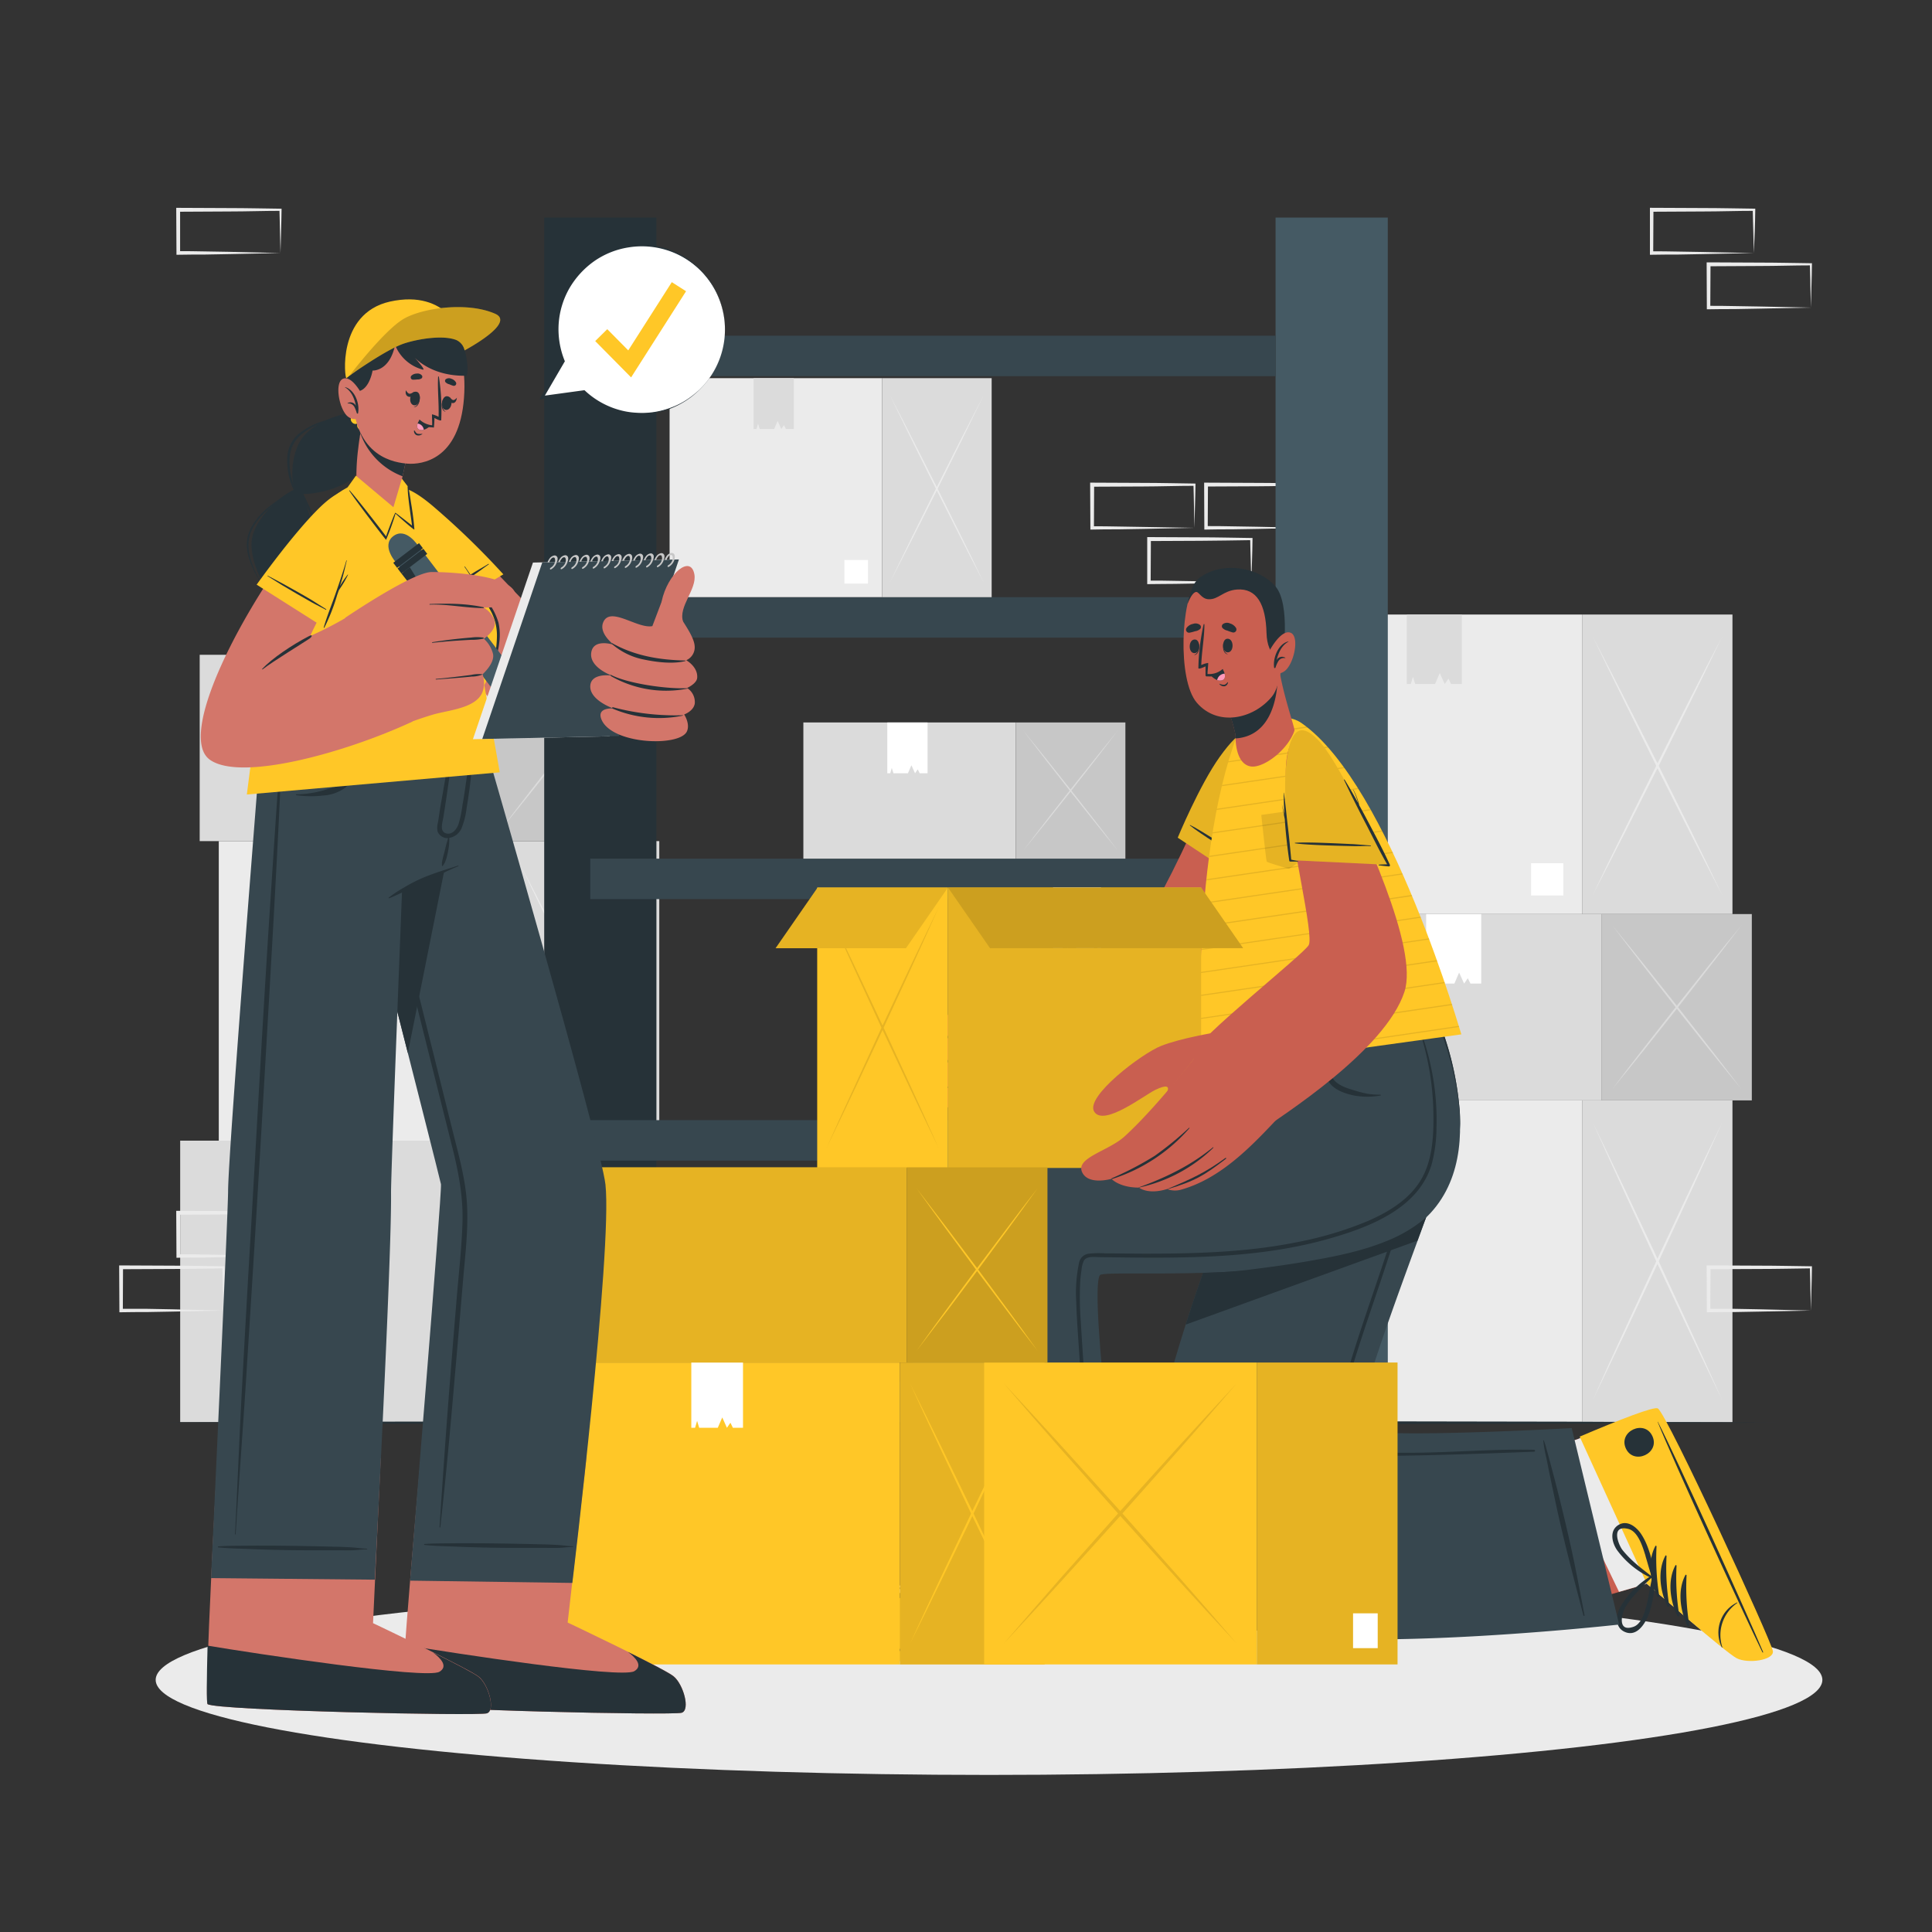 <svg xmlns="http://www.w3.org/2000/svg" viewBox="0 0 500 500"><rect x="0" y="0" width="500" height="500" fill="#333333" stroke="none"/><g id="freepik--background-complete--inject-2"><rect x="334.36" y="284.78" width="75.18" height="83.26" style="fill:#ebebeb"></rect><rect x="409.54" y="284.78" width="38.82" height="83.26" style="fill:#dbdbdb"></rect><path d="M445.69,362.3q-4.31-8.88-8.55-17.82l-8.42-17.9-8.31-18q-4.14-9-8.19-18.08,4.3,8.88,8.54,17.82l8.43,17.91,8.31,18Q441.64,353.23,445.69,362.3Z" style="fill:#ebebeb"></path><path d="M445.69,290.51q-4.05,9.08-8.19,18.08l-8.31,18-8.43,17.91q-4.23,8.92-8.54,17.81,4-9.06,8.19-18.07l8.31-18,8.42-17.91Q441.37,299.39,445.69,290.51Z" style="fill:#ebebeb"></path><rect x="334.36" y="159.04" width="75.18" height="77.52" style="fill:#ebebeb"></rect><rect x="409.54" y="159.04" width="38.82" height="77.52" style="fill:#dbdbdb"></rect><polygon points="378.33 177.03 376.74 177.03 375.55 177.03 374.86 175.64 373.9 177.03 372.61 174.18 371.38 177.03 367.86 177.03 366.25 177.03 365.67 175.13 365.12 177.03 364.08 177.03 364.08 159.04 378.33 159.04 378.33 177.03" style="fill:#dbdbdb"></polygon><path d="M445.69,231.61q-4.31-8.27-8.55-16.59l-8.42-16.67-8.31-16.75q-4.14-8.39-8.19-16.83,4.3,8.26,8.54,16.59L429.19,198l8.31,16.74Q441.64,223.17,445.69,231.61Z" style="fill:#ebebeb"></path><path d="M445.69,164.77q-4.05,8.44-8.19,16.83l-8.31,16.75L420.76,215q-4.23,8.32-8.54,16.59,4-8.43,8.19-16.83L428.72,198l8.42-16.68Q441.37,173,445.69,164.77Z" style="fill:#ebebeb"></path><rect x="396.24" y="223.4" width="8.35" height="8.35" style="fill:#fff"></rect><rect x="56.62" y="217.68" width="75.18" height="77.52" style="fill:#ebebeb"></rect><rect x="131.8" y="217.68" width="38.82" height="77.52" style="fill:#dbdbdb"></rect><path d="M168,290.26q-4.32-8.28-8.55-16.59L151,257l-8.32-16.74q-4.12-8.38-8.18-16.83,4.31,8.27,8.54,16.58l8.43,16.68,8.31,16.75Q163.9,281.81,168,290.26Z" style="fill:#ebebeb"></path><path d="M168,223.42q-4.06,8.43-8.19,16.83L151.45,257,143,273.67q-4.23,8.32-8.54,16.59,4.05-8.44,8.18-16.83L151,256.68,159.4,240Q163.63,231.69,168,223.42Z" style="fill:#ebebeb"></path><rect x="118.5" y="282.04" width="8.35" height="8.35" style="fill:#fff"></rect><rect x="339.37" y="236.56" width="75.18" height="48.22" style="fill:#dbdbdb"></rect><rect x="414.55" y="236.56" width="38.82" height="48.22" style="fill:#c7c7c7"></rect><polygon points="383.34 254.55 381.75 254.55 380.55 254.55 379.87 253.17 378.91 254.55 377.62 251.7 376.39 254.55 372.87 254.55 371.26 254.55 370.68 252.65 370.13 254.55 369.09 254.55 369.09 236.56 383.34 236.56 383.34 254.55" style="fill:#fff"></polygon><path d="M450.7,281.91q-4.32-5.25-8.55-10.54l-8.42-10.6-8.31-10.64q-4.14-5.34-8.19-10.7,4.31,5.25,8.54,10.54l8.43,10.6,8.31,10.64Q446.65,276.55,450.7,281.91Z" style="fill:#dbdbdb"></path><path d="M450.7,239.43q-4.05,5.37-8.19,10.69l-8.31,10.65-8.43,10.6q-4.23,5.28-8.54,10.54,4-5.37,8.19-10.7l8.31-10.64,8.42-10.6Q446.38,244.69,450.7,239.43Z" style="fill:#dbdbdb"></path><rect x="51.68" y="169.46" width="75.18" height="48.22" style="fill:#dbdbdb"></rect><rect x="126.87" y="169.46" width="38.82" height="48.22" style="fill:#c7c7c7"></rect><polygon points="95.65 187.45 94.06 187.45 92.87 187.45 92.18 186.07 91.23 187.45 89.93 184.6 88.7 187.45 85.18 187.45 83.57 187.45 82.99 185.55 82.44 187.45 81.4 187.45 81.4 169.46 95.65 169.46 95.65 187.45" style="fill:#fff"></polygon><path d="M163,214.81q-4.31-5.25-8.54-10.54L146,193.67,137.73,183q-4.14-5.34-8.19-10.7,4.32,5.25,8.55,10.54l8.42,10.6,8.31,10.64Q159,209.45,163,214.81Z" style="fill:#dbdbdb"></path><path d="M163,172.33q-4,5.37-8.19,10.7l-8.31,10.64-8.42,10.6q-4.23,5.28-8.55,10.54,4.05-5.37,8.19-10.7L146,193.47l8.43-10.6Q158.7,177.59,163,172.33Z" style="fill:#dbdbdb"></path><rect x="46.63" y="295.2" width="75.18" height="72.83" style="fill:#dbdbdb"></rect><rect x="121.81" y="295.2" width="38.82" height="72.83" style="fill:#c7c7c7"></rect><polygon points="90.6 313.2 89.01 313.2 87.81 313.2 87.13 311.81 86.17 313.2 84.87 310.34 83.64 313.2 80.12 313.2 78.52 313.2 77.94 311.29 77.39 313.2 76.34 313.2 76.34 295.2 90.6 295.2 90.6 313.2" style="fill:#fff"></polygon><path d="M158,363.7q-4.32-7.93-8.55-15.92l-8.42-16-8.32-16.08q-4.14-8-8.19-16.15,4.32,7.93,8.55,15.92l8.42,16,8.32,16.08Q153.9,355.59,158,363.7Z" style="fill:#dbdbdb"></path><path d="M158,299.54q-4.07,8.1-8.19,16.15l-8.32,16.08-8.42,16q-4.23,8-8.55,15.92,4.06-8.1,8.19-16.15L141,331.47l8.42-16Q153.64,307.48,158,299.54Z" style="fill:#dbdbdb"></path><path d="M72.59,325.06l-13.12.27-6.66.12c-2.23,0-4.47,0-6.7.05h-.44v-.44l-.06-11.19v-.51h.5l13.24.06c4.42,0,8.83.11,13.24.16h.28v.27c0,1.89-.09,3.78-.13,5.65Zm0,0-.14-5.66c0-1.86-.11-3.7-.13-5.53l.27.27c-4.41.05-8.82.16-13.24.16l-13.24.07.5-.5,0,11.19-.45-.45c2.18,0,4.36,0,6.55.05l6.58.12Z" style="fill:#ebebeb"></path><path d="M57.82,339.17l-13.12.27-6.66.12c-2.23,0-4.47,0-6.7.05H30.9v-.44L30.84,328v-.51h.5l13.24.06c4.41,0,8.83.11,13.24.16h.28V328c0,1.89-.08,3.78-.13,5.65Zm0,0-.14-5.66c0-1.86-.11-3.7-.13-5.53l.27.27c-4.41.05-8.83.16-13.24.16l-13.24.06.5-.49-.05,11.19-.45-.45c2.18,0,4.36,0,6.55,0l6.58.12Z" style="fill:#ebebeb"></path><path d="M338.6,136.6l-13.13.28-6.66.11c-2.22,0-4.46,0-6.69.06h-.44v-.45l-.05-11.19v-.5h.5l13.24.06c4.41,0,8.83.12,13.24.17h.28v.27c0,1.9-.08,3.79-.13,5.65Zm0,0-.14-5.65c0-1.87-.11-3.71-.13-5.54l.27.27c-4.41,0-8.83.16-13.24.17l-13.24.06.5-.5-.06,11.19-.44-.45c2.18,0,4.36,0,6.54.06l6.58.11Z" style="fill:#ebebeb"></path><path d="M323.83,150.71,310.7,151l-6.66.11c-2.22.05-4.46,0-6.69.06h-.45v-.45l0-11.19V139h.5l13.24.06c4.41,0,8.82.12,13.24.17h.27v.27c0,1.9-.09,3.79-.13,5.65Zm0,0-.14-5.65c-.05-1.87-.12-3.71-.14-5.54l.28.27c-4.42.05-8.83.16-13.24.17l-13.24.06.5-.5-.06,11.19-.44-.45c2.18,0,4.36,0,6.54.06l6.58.11Z" style="fill:#ebebeb"></path><path d="M309.11,136.6l-13.12.28-6.66.11c-2.23,0-4.46,0-6.7.06h-.44v-.45l-.06-11.19v-.5h.5l13.24.06c4.42,0,8.83.12,13.24.17h.28v.27c0,1.9-.09,3.79-.13,5.65Zm0,0L309,131c0-1.87-.11-3.71-.13-5.54l.27.27c-4.41,0-8.82.16-13.24.17l-13.24.06.5-.5-.05,11.19-.45-.45c2.19,0,4.36,0,6.55.06l6.58.11Z" style="fill:#ebebeb"></path><path d="M468.66,339.17l-13.13.27-6.66.12c-2.22,0-4.46,0-6.69.05h-.45v-.44L441.68,328v-.51h.5l13.24.06c4.41,0,8.83.11,13.24.16h.27V328c0,1.89-.08,3.78-.13,5.65Zm0,0-.14-5.66c0-1.86-.12-3.7-.13-5.53l.27.27c-4.41.05-8.83.16-13.24.16l-13.24.06.5-.49-.06,11.19-.44-.45c2.18,0,4.36,0,6.54,0l6.58.12Z" style="fill:#ebebeb"></path><path d="M453.89,65.49l-13.13.27-6.66.12c-2.22,0-4.46,0-6.69.05H427v-.45l0-11.19v-.51h.51l13.24.06c4.41,0,8.82.11,13.24.16h.27v.27c0,1.9-.09,3.78-.13,5.65Zm0,0-.14-5.66c-.05-1.86-.12-3.7-.14-5.53l.28.27c-4.42,0-8.83.16-13.24.16l-13.24.07.5-.5-.06,11.19-.44-.45c2.18,0,4.35,0,6.54.06l6.58.11Z" style="fill:#ebebeb"></path><path d="M468.66,79.6l-13.13.27-6.66.12c-2.22,0-4.46,0-6.69.05h-.45V79.6l-.05-11.19V67.9h.5l13.24.06c4.41,0,8.83.11,13.24.16h.27v.27c0,1.89-.08,3.78-.13,5.65Zm0,0-.14-5.66c0-1.86-.12-3.7-.13-5.53l.27.27c-4.41,0-8.83.16-13.24.16l-13.24.07.5-.5-.06,11.19-.44-.45c2.18,0,4.36,0,6.54.06l6.58.11Z" style="fill:#ebebeb"></path><path d="M72.59,65.49l-13.12.27-6.66.12c-2.23,0-4.47,0-6.7.05h-.44v-.45L45.61,54.3v-.51h.5l13.24.06c4.42,0,8.83.11,13.24.16h.28v.27c0,1.9-.09,3.78-.13,5.65Zm0,0-.14-5.66c0-1.86-.11-3.7-.13-5.53l.27.27c-4.41,0-8.82.16-13.24.16l-13.24.07.5-.5,0,11.19L46.11,65c2.18,0,4.36,0,6.55.06l6.58.11Z" style="fill:#ebebeb"></path></g><g id="freepik--Floor--inject-2"><polygon points="40.29 368.18 92.72 367.93 145.14 367.84 250 367.68 354.86 367.84 407.28 367.93 459.71 368.18 407.28 368.42 354.86 368.51 250 368.67 145.14 368.51 92.72 368.42 40.29 368.18" style="fill:#263238"></polygon></g><g id="freepik--Shadow--inject-2"><ellipse cx="255.96" cy="434.75" rx="215.67" ry="24.6" style="fill:#ebebeb"></ellipse></g><g id="freepik--Shelf--inject-2"><rect x="140.84" y="56.31" width="29.04" height="311.73" style="fill:#263238"></rect><rect x="330.12" y="56.31" width="29.04" height="311.73" style="fill:#455a64"></rect><rect x="152.76" y="86.88" width="177.36" height="10.47" style="fill:#37474f"></rect><rect x="152.76" y="154.55" width="177.36" height="10.47" style="fill:#37474f"></rect><rect x="152.76" y="222.22" width="177.36" height="10.47" style="fill:#37474f"></rect><rect x="152.76" y="289.89" width="177.36" height="10.47" style="fill:#37474f"></rect><rect x="152.76" y="357.56" width="177.36" height="10.47" style="fill:#37474f"></rect><rect x="173.29" y="97.87" width="54.96" height="56.67" style="fill:#ebebeb"></rect><rect x="228.26" y="97.87" width="28.38" height="56.68" style="fill:#dbdbdb"></rect><polygon points="205.44 111.03 204.28 111.03 203.4 111.03 202.9 110.02 202.2 111.03 201.25 108.94 200.35 111.03 197.78 111.03 196.61 111.03 196.18 109.64 195.78 111.03 195.02 111.03 195.02 97.87 205.44 97.87 205.44 111.03" style="fill:#dbdbdb"></polygon><path d="M254.68,150.93q-3.15-6-6.25-12.13l-6.15-12.19-6.08-12.24q-3-6.14-6-12.3,3.15,6,6.25,12.13l6.16,12.19,6.08,12.24Q251.72,144.76,254.68,150.93Z" style="fill:#ebebeb"></path><path d="M254.68,102.07q-3,6.17-6,12.3l-6.08,12.24-6.16,12.2q-3.09,6.08-6.25,12.12,3-6.17,6-12.3l6.08-12.24,6.15-12.19Q251.54,108.11,254.68,102.07Z" style="fill:#ebebeb"></path><rect x="218.53" y="144.93" width="6.1" height="6.1" style="fill:#fff"></rect><rect x="207.91" y="186.97" width="54.96" height="35.25" style="fill:#dbdbdb"></rect><rect x="262.87" y="186.97" width="28.38" height="35.25" style="fill:#c7c7c7"></rect><polygon points="240.05 200.12 238.89 200.12 238.01 200.12 237.51 199.11 236.81 200.12 235.87 198.04 234.97 200.12 232.39 200.12 231.22 200.12 230.79 198.73 230.4 200.12 229.63 200.12 229.63 186.97 240.05 186.97 240.05 200.12" style="fill:#fff"></polygon><path d="M289.3,220.12q-3.17-3.84-6.25-7.7l-6.16-7.75-6.08-7.78q-3-3.9-6-7.82,3.17,3.84,6.25,7.7l6.16,7.75,6.08,7.78Q286.34,216.2,289.3,220.12Z" style="fill:#dbdbdb"></path><path d="M289.3,189.07q-3,3.92-6,7.82l-6.08,7.78-6.16,7.75q-3.09,3.86-6.25,7.7,3-3.92,6-7.82l6.08-7.78,6.16-7.74Q286.14,192.91,289.3,189.07Z" style="fill:#dbdbdb"></path></g><g id="freepik--character-2--inject-2"><path d="M458.6,427c-.25-2.35-27.26-60.54-29.69-62.1-.92-.61-9.63,2.83-20,7.29l-.33.14c-2.14.91-41.73,11.55-41.73,11.55L384.37,422l41.19-11.89.63-.31s20.3,17.65,23.16,19.08S458.87,429.39,458.6,427Z" style="fill:#c95f50"></path><path d="M401,374.58l18,37.39,6.48-1.87.64-.3s20.3,17.65,23.15,19.08,9.54.51,9.26-1.84-27.26-60.55-29.69-62.1c-.92-.61-9.63,2.82-20,7.29l-.31.14C408,372.6,405.1,373.44,401,374.58Z" style="fill:#ebebeb"></path><path d="M458.83,427.33c-.25-2.37-27.32-61.23-29.77-62.82-.92-.61-9.73,2.83-20.24,7.29l17.34,38s20.44,17.9,23.31,19.36S459.09,429.7,458.83,427.33Z" style="fill:#FFC727"></path><path d="M456.09,427.57C451.31,417.82,433,378,429,368c0-.08,0-.1.07,0,4.94,9.56,23,49.5,27.21,59.51C456.34,427.71,456.19,427.78,456.09,427.57Z" style="fill:#263238"></path><path d="M445.61,426.35a8.71,8.71,0,0,1-.3-7,8.39,8.39,0,0,1,4.25-4.63c.06,0,.11.08.06.12a10.08,10.08,0,0,0-3.88,11.46C445.77,426.37,445.65,426.43,445.61,426.35Z" style="fill:#263238"></path><path d="M428.9,413.18c-1.87-3.93-2.59-9.15-.48-13.09.08-.15.29,0,.29.11a60.5,60.5,0,0,0,.7,12.82A.27.27,0,0,1,428.9,413.18Z" style="fill:#263238"></path><path d="M431.49,415.68c-1.87-3.93-2.59-9.14-.48-13.08.08-.16.29,0,.29.11a60.4,60.4,0,0,0,.7,12.81A.27.27,0,0,1,431.49,415.68Z" style="fill:#263238"></path><path d="M434.08,418.18c-1.87-3.92-2.59-9.14-.48-13.08.08-.15.29,0,.29.11a60.53,60.53,0,0,0,.7,12.82A.27.27,0,0,1,434.08,418.18Z" style="fill:#263238"></path><path d="M436.67,420.68c-1.87-3.92-2.58-9.14-.48-13.08.08-.15.29,0,.29.11a60.5,60.5,0,0,0,.7,12.82A.27.27,0,0,1,436.67,420.68Z" style="fill:#263238"></path><path d="M420.76,374.84c-2-4.44,4.87-7.59,6.89-3.15S422.79,379.28,420.76,374.84Z" style="fill:#263238"></path><path d="M426,419.31c1.77-3.39,2-7.44,2.66-11.14a.52.52,0,0,0-.64-.56c0-.07-.09-.12-.17-.08a22.87,22.87,0,0,0-8.45,8.24c-1.15,2-1.62,5.28,1,6.52S424.93,421.3,426,419.31ZM422.78,421c-4.48,1.58-3-3.81-2-5.27a23.51,23.51,0,0,1,2-2.67,67.79,67.79,0,0,1,4.83-4.91c-.44,1.8-.71,3.62-1.07,5.44C426.05,415.75,425.25,420.13,422.78,421Z" style="fill:#263238"></path><path d="M418.84,394.67c-2.43,1.49-1.64,4.69-.28,6.59a22.85,22.85,0,0,0,9.25,7.32.12.12,0,0,0,.16-.09c.32,0,.69-.25.58-.63-1-3.62-1.68-7.61-3.79-10.81C423.53,395.18,421.15,393.25,418.84,394.67Zm7,8c.55,1.77,1,3.56,1.62,5.3-1.8-1.43-3.65-2.78-5.31-4.39a26.23,26.23,0,0,1-2.26-2.45c-1.05-1.36-3.12-6.57,1.5-5.45C424,396.31,425.21,400.59,425.87,402.69Z" style="fill:#263238"></path><path d="M314.87,259.68s.73,22.81,4.15,34.05c0,0,3.73,2,4.85,2.66,0,0-28.34,67.86-26.73,94,.53,8.56,10.23,22.63,20,28.72,17.32,10.78,101.89,1.32,101.89,1.32l-12.27-50.84s-53.47,3-54.82.08c-1.71-3.67,8.93-32.21,17.44-55.4.85-2.34,9.41-11,8.41-26.62a81,81,0,0,0-7.36-27.93Z" style="fill:#37474f"></path><path d="M397,375.2c-11.67-.22-21.17.77-32.84.78H351a13,13,0,0,1-3-.28,3.77,3.77,0,0,1-2.35-1.39c-.77-1.16-.36-2.63-.09-3.88q.88-4.11,2-8.18c2.94-11,6.78-21.78,10.39-32.59L363.43,313c.45-1.35.9-2.71,1.47-4a33.33,33.33,0,0,1,1.84-3.5,32.22,32.22,0,0,0,3.16-6.88c3.16-10.37.13-21.1-3.56-30.89-.5-1.31-1-2.62-1.55-3.92,0-.09-.18-.05-.14.05,3.36,10.33,7.37,21.08,5.11,32.1a26.51,26.51,0,0,1-2.69,7.42c-.65,1.18-1.36,2.33-2,3.52a29.85,29.85,0,0,0-1.63,3.76c-2,5.47-3.72,11-5.57,16.56-3.69,11-7.57,21.92-10.64,33.09-.76,2.78-1.47,5.58-2.1,8.39-.46,2.08-1.5,4.9.31,6.62,1.33,1.26,3.41,1.41,5.14,1.43,2.91,0,5.81,0,8.72,0,11.83,0,36.26-1,37.73-1.05A.21.21,0,0,0,397,375.2Z" style="fill:#263238"></path><path d="M410.07,418c-1.14-5.94-2.24-11.91-3.55-17.81s-2.74-11.82-4.27-17.69c-.44-1.66-.88-3.31-1.33-5-.21-.79-.42-1.57-.65-2.36a19.65,19.65,0,0,0-.73-2.37c0-.08-.15,0-.14.05a32.52,32.52,0,0,0,.81,4.56c.29,1.43.56,2.87.86,4.3q.92,4.42,1.87,8.83c1.29,5.89,2.75,11.73,4.25,17.57.86,3.31,1.71,6.63,2.58,9.94C409.82,418.27,410.11,418.23,410.07,418Z" style="fill:#263238"></path><path d="M306.85,342.81l60-21.74c.84-2.31,1.68-4.6,2.5-6.84s9.41-11,8.42-26.63a80.69,80.69,0,0,0-7.36-27.92H314.87s.72,22.81,4.15,34c0,0,3.73,2,4.85,2.67C323.87,296.39,314.51,318.79,306.85,342.81Z" style="fill:#263238"></path><path d="M215.59,429.77c2.26.68,66.38-1.44,68.77-3.07.92-.6,1.15-10,1.11-21.28v-.36c0-2.33-5.31-41.44-5.31-41.44L235.28,365l8.81,41,0,.7S220,418.46,217.51,420.53,213.32,429.1,215.59,429.77Z" style="fill:#c95f50"></path><path d="M215.59,429.78c2.26.68,66.38-1.45,68.77-3.08.92-.61,1.16-10,1.11-21.28v-.36c0-.64-.4-4-1-8.61l-42.1,1.64,1.68,7.88,0,.7s-24.19,11.79-26.63,13.86S213.32,429.1,215.59,429.78Z" style="fill:#ebebeb"></path><path d="M215.1,430.05c2.29.68,67-1.47,69.45-3.11.92-.62,1.16-10.07,1.12-21.49l-41.75,1.27s-24.42,11.91-26.88,14S212.81,429.37,215.1,430.05Z" style="fill:#FFC727"></path><path d="M215.94,427.43c10.85-.63,54.64-2.13,65.41-1.93.09,0,.09.06,0,.07-10.73.85-54.54,2-65.4,2C215.72,427.61,215.71,427.45,215.94,427.43Z" style="fill:#263238"></path><path d="M221.13,418.25a8.71,8.71,0,0,1,6.58,2.43,8.45,8.45,0,0,1,2.62,5.71c0,.07-.12.07-.13,0a10.08,10.08,0,0,0-9.07-8A.07.07,0,0,1,221.13,418.25Z" style="fill:#263238"></path><path d="M239.74,407.93c4.35-.2,9.43,1.17,12.25,4.63.11.13-.08.29-.21.22a60.87,60.87,0,0,0-12.09-4.31A.27.27,0,0,1,239.74,407.93Z" style="fill:#263238"></path><path d="M236.43,409.35c4.35-.2,9.43,1.16,12.25,4.63.11.13-.08.28-.21.22a60.24,60.24,0,0,0-12.09-4.31A.27.27,0,0,1,236.43,409.35Z" style="fill:#263238"></path><path d="M233.12,410.77c4.35-.2,9.43,1.16,12.25,4.63.11.13-.08.28-.21.22a60.24,60.24,0,0,0-12.09-4.31A.27.27,0,0,1,233.12,410.77Z" style="fill:#263238"></path><path d="M229.81,412.19c4.35-.2,9.43,1.16,12.25,4.63.11.13-.08.28-.21.22a60.24,60.24,0,0,0-12.09-4.31A.27.27,0,0,1,229.81,412.19Z" style="fill:#263238"></path><path d="M278.24,415.28c4.88-.15,5.12,7.43.23,7.58S273.36,415.43,278.24,415.28Z" style="fill:#263238"></path><path d="M235.22,402.85c2.45,2.95,6.08,4.74,9.25,6.77a.53.53,0,0,0,.77-.37c.07,0,.14,0,.13-.13a22.8,22.8,0,0,0-4.32-11c-1.42-1.85-4.25-3.54-6.39-1.64S233.8,401.13,235.22,402.85Zm-.32-3.59c.28-4.74,4.66-1.25,5.65.15a25.22,25.22,0,0,1,1.69,2.88c1.06,2,1.81,4.22,2.66,6.36-1.49-1.1-3.07-2.06-4.6-3.1C238.48,404.32,234.75,401.88,234.9,399.26Z" style="fill:#263238"></path><path d="M260.7,405.83c-.43-2.82-3.69-3.33-6-2.81a22.85,22.85,0,0,0-10.33,5.69.11.11,0,0,0,0,.18.53.53,0,0,0,.35.79c3.73.45,7.67,1.4,11.43.69C258.41,410,261.11,408.5,260.7,405.83Zm-10.12,3.37c-1.84-.17-3.66-.44-5.51-.55a66.84,66.84,0,0,1,6.11-3.19,22.94,22.94,0,0,1,3.13-1.14c1.66-.45,7.26-.34,4.45,3.49C257.2,409.92,252.78,409.42,250.58,409.2Z" style="fill:#263238"></path><path d="M240.43,402.84h50.21s-8.94-68.35-6-72.81c1.31-2,66.49,4.57,85.56-16.08,17.43-18.89-.31-54.27-.31-54.27h-53.5s-1.09,15.17-4,21.23c-1.23,2.6-61-1.11-70.36,16C229.59,319.7,240.43,402.84,240.43,402.84Z" style="fill:#37474f"></path><path d="M285.35,393.29c-5.67-.17-11.35-.39-17-.38s-11.37.12-17.06.34c-1.6.07-6.34.29-7.1.35a17.85,17.85,0,0,0-2.32.2c-.09,0-.07.14,0,.15,1.23.21,14.08.36,16.9.36,5.65,0,11.29-.15,16.94-.35q4.82-.16,9.63-.36C285.51,393.59,285.53,393.3,285.35,393.29Z" style="fill:#263238"></path><path d="M318.6,276.06c.23-1.61.44-3.22.63-4.82.43-3.67.81-7.37.92-11.06,0-.29-.4-.26-.43,0-.35,2.85-.61,5.71-.93,8.56s-.57,5.7-1.1,8.5c-.16.84-.52,2.25-1.59,2.27-1.45,0-1.73-1.94-1.85-3a48.33,48.33,0,0,1-.15-8c.16-3,.54-6.06.88-9.07,0-.11-.17-.13-.19,0-1.25,5.87-2.45,12-1.41,18a3.33,3.33,0,0,0,1.94,2.83h.06a1,1,0,0,0,0,.1c0,.17,0,.34,0,.51a3.09,3.09,0,0,0,0,.43c0,.3,0,.59,0,.89a.22.22,0,0,0,.44,0,.18.18,0,0,0,.15-.15,4.63,4.63,0,0,0,0-1.74,2.09,2.09,0,0,0,1.78-1A7.52,7.52,0,0,0,318.6,276.06Z" style="fill:#263238"></path><path d="M313.28,280.4a85.59,85.59,0,0,1,11.51,9.47.15.15,0,0,1-.19.24c-3.92-3-8-6-11.69-9.24A.3.3,0,0,1,313.28,280.4Z" style="fill:#263238"></path><path d="M357.26,283.31a22.21,22.21,0,0,1-3.46-.26,28.69,28.69,0,0,1-3-.77c-1.85-.54-4.11-1.19-5.46-2.66a19.52,19.52,0,0,1-3.1-5.34,21.49,21.49,0,0,1-1.82-6.38c0-.09-.17-.09-.16,0a32.85,32.85,0,0,0,1.14,6.75,21.8,21.8,0,0,0,1.26,3.19,11.46,11.46,0,0,0,1.79,2.86c1.5,1.61,3.94,2.4,6,2.82a19,19,0,0,0,6.81,0C357.45,283.54,357.4,283.32,357.26,283.31Z" style="fill:#263238"></path><path d="M279.26,326.79a2.93,2.93,0,0,1,2.46-2.33,24.19,24.19,0,0,1,4.34-.09c3.34,0,6.69.07,10,.08,13.18,0,26.47-.34,39.43-2.94A92.57,92.57,0,0,0,354,316c5-2.18,10.05-5.16,13.19-9.79,3.61-5.32,3.89-12.29,3.76-18.52a71,71,0,0,0-3.22-19.82c-.52-1.63-1.09-3.24-1.74-4.82,0-.1.11-.19.15-.09A68.77,68.77,0,0,1,371.32,282a65.1,65.1,0,0,1,.44,9.77,37.5,37.5,0,0,1-1.23,9.49c-3.42,11.66-16.48,16.47-27,19.43-12.72,3.57-26,4.56-39.13,4.75-6.6.1-13.22,0-19.83-.09-1.26,0-3.34-.37-4.09.95a7.35,7.35,0,0,0-.59,2.41c-.14.93-.25,1.86-.32,2.8a80.74,80.74,0,0,0,.14,10.55q.63,10.69,1.48,21.39c.57,7.16,1.37,14.31,1.89,21.48.13,1.76.3,3.51.47,5.26,0,.2-.33.24-.36,0-1.83-14.17-3.14-28.39-4.07-42.64-.23-3.52-.49-7.05-.59-10.57A38.05,38.05,0,0,1,279.26,326.79Z" style="fill:#263238"></path><path d="M311.41,329.41a109.25,109.25,0,0,0,13.33-1c4.17-.52,8.32-1.09,12.46-1.79,7.2-1.23,14.56-2.58,21.35-5.32a37.41,37.41,0,0,0,10.29-6c.08-.07.2.05.12.12-5.14,5-11.66,7.93-18.52,9.79a149.6,149.6,0,0,1-24,4.21,130.6,130.6,0,0,1-15.07.44A.26.26,0,0,1,311.41,329.41Z" style="fill:#263238"></path><path d="M327,199.32c.15,16.43-4.31,41.36-10.46,53.44-4.4,8.63-30.59,25.61-44.5,29.43-4.92,1.36-7.37-19.09-5-24.1,1.44-3,27.61-17.53,30.29-21.53,4.07-6.09,12.32-23.37,18.42-38.14C319,190.63,326.88,189.11,327,199.32Z" style="fill:#c95f50"></path><path d="M275.65,253.43s-7.71-.93-11.18-.59-16,6.37-14.82,9.14c1.49,3.58,9.38,1.52,13.12,0,0,0,3.42,8.28,9.41,8S275.65,253.43,275.65,253.43Z" style="fill:#c95f50"></path><path d="M276.58,280.46c-2.72,1.22-15.66,5.69-19.54,6.13s-15.14.9-15.78-2,2.64-3.33,2.64-3.33-4.78-.56-5.15-3.58,4.75-3.47,4.75-3.47-4.87-.93-5-4,5.08-2.63,5.08-2.63-4.49-.64-3.57-3.2c1.11-3.07,9.26-.94,13.51-1.75,1-.19,19.29-5.11,19.29-5.11Z" style="fill:#c95f50"></path><path d="M243.1,267.56c6,1.55,8.89,1.19,14.7-.68.12,0,.2.13.08.18-5.52,2.34-9.08,3.31-14.87.78C242.73,267.72,242.82,267.48,243.1,267.56Z" style="fill:#263238"></path><path d="M243,274c6.37,1.07,9.51.71,15.74-.8.09,0,.13.13,0,.16-6,2-9.56,2.87-15.78,1C242.74,274.29,242.74,274,243,274Z" style="fill:#263238"></path><path d="M244.22,281.13c6.24.59,9.7.34,15.56-1.9.14-.05.23.15.1.21-5.76,2.86-10.07,3.21-15.66,1.88C243.84,281.23,243.83,281.09,244.22,281.13Z" style="fill:#263238"></path><path d="M250.38,262.83c3.71,2.29,8.48,0,12.22-1.22a.36.36,0,0,1,.48.34c1.67,3.37,5,7.65,8.93,8.24a.09.09,0,1,1,0,.18c-4.3-.06-7.92-4-9.51-7.81-3.81,1.29-8.7,3.39-12.13.3C250.34,262.85,250.36,262.82,250.38,262.83Z" style="fill:#263238"></path><path d="M304.8,216.79l20.86,13.78s2.77-27.36,1.31-35.63c-1.64-9.31-6-6.44-11.26.88S304.8,216.79,304.8,216.79Z" style="fill:#FFC727"></path><path d="M304.8,216.79l20.86,13.78s2.77-27.36,1.31-35.63c-1.64-9.31-6-6.44-11.26.88S304.8,216.79,304.8,216.79Z" style="opacity:0.1"></path><path d="M308,213.51c2.9,1.39,11,6.79,12.33,7.67.71.47,3.46,2.44,4.17,2.9.09.06,0,.19-.1.13-1.36-.87-2.81-1.61-4.18-2.47s-9.8-6.06-12.28-8.13C307.9,213.57,308,213.47,308,213.51Z" style="fill:#263238"></path><path d="M327.25,206c0-.12.17-.09.17,0,0,2.34,0,4.67-.06,7a20.78,20.78,0,0,0,.61-3.61,0,0,0,0,1,.09,0,17,17,0,0,1-.72,4.17c0,1.63-.12,3.25-.2,4.88-.22,4.14-.39,8.29-.84,12.41a.29.29,0,0,1-.45.2c-.71-.51-1.41-1-2.08-1.57-.07-.06,0-.19.08-.15.65.32,1.27.67,1.9,1,.1-4,.41-8,.62-12S326.86,210.12,327.25,206Z" style="fill:#263238"></path><path d="M378.21,267.69s-67.3,9.34-67.3,9.35c.19,1.32-3.56-53.24,9.5-87.45.89-2.33,11.14-6.13,16.4-2.48C359.86,203.11,378.33,268.55,378.21,267.69Z" style="fill:#FFC727"></path><path d="M338.4,188.3,319.88,191a2,2,0,0,1,.12-.31l18.08-2.67A3.92,3.92,0,0,1,338.4,188.3Zm5.1,4.9L317.94,197a1.71,1.71,0,0,0-.09.3l25.88-3.8Zm4.26,5.32-31.48,4.64c0,.1,0,.2-.07.3L348,198.79Zm3.65,5.41-36.48,5.37-.06.31,36.7-5.41Zm3.24,5.47-40.82,6c0,.1,0,.2-.05.3l41-6Zm3,5.51-44.68,6.58c0,.1,0,.2,0,.3l44.86-6.6C357.71,215.1,357.66,215,357.61,214.91Zm2.74,5.54-48.14,7.09,0,.3,48.3-7.11Zm2.56,5.57-51.27,7.55,0,.3L363,226.3A2.39,2.39,0,0,1,362.91,226Zm2.41,5.59-54.12,8c0,.1,0,.2,0,.3l54.25-8C365.4,231.8,365.36,231.71,365.32,231.61Zm2.29,5.61-56.73,8.35c0,.1,0,.19,0,.29l56.86-8.37C367.68,237.4,367.64,237.31,367.61,237.22Zm2.17,5.63-59.11,8.7a2.81,2.81,0,0,0,0,.29l59.21-8.72Zm2.07,5.64-61.28,9a1.4,1.4,0,0,0,0,.29l61.38-9C371.91,248.67,371.88,248.58,371.85,248.49Zm2,5.65-63.27,9.32v.28l63.36-9.32Zm1.89,5.66-65.07,9.58c0,.1,0,.2,0,.3l65.15-9.59Zm1.8,5.69-66.67,9.81c0,.1,0,.2,0,.29l66.74-9.82C377.58,265.68,377.55,265.58,377.52,265.49Z" style="opacity:0.1"></path><path d="M326.41,210.9,337,209.4s2,10.87,2,11.17-5.09,4.43-5.55,4.26-5.47-1.56-5.63-1.87S326.41,210.9,326.41,210.9Z" style="opacity:0.1"></path><rect x="245.32" y="229.7" width="65.53" height="72.56" style="fill:#FFC727"></rect><rect x="245.32" y="229.7" width="65.53" height="72.56" style="opacity:0.1"></rect><rect x="211.49" y="229.7" width="33.83" height="72.56" transform="translate(456.81 531.96) rotate(180)" style="fill:#FFC727"></rect><polygon points="272.53 245.38 273.91 245.38 274.95 245.38 275.55 244.17 276.38 245.38 277.52 242.9 278.59 245.38 281.65 245.38 283.06 245.38 283.56 243.72 284.04 245.38 284.95 245.38 284.95 229.7 272.53 229.7 272.53 245.38" style="fill:#fff"></polygon><g style="opacity:0.1"><path d="M213.82,297.26q3.77-7.74,7.45-15.52l7.34-15.61,7.25-15.68q3.6-7.84,7.13-15.75-3.75,7.74-7.45,15.53l-7.34,15.6L221,281.51Q217.35,289.36,213.82,297.26Z"></path><path d="M213.82,234.7q3.54,7.91,7.14,15.75l7.24,15.68,7.34,15.61q3.69,7.78,7.45,15.52-3.53-7.89-7.13-15.75l-7.25-15.68-7.34-15.6Q217.58,242.43,213.82,234.7Z"></path></g><polygon points="321.73 245.39 256.21 245.39 245.33 229.69 310.85 229.69 321.73 245.39" style="fill:#FFC727"></polygon><g style="opacity:0.2"><polygon points="321.73 245.39 256.21 245.39 245.33 229.69 310.85 229.69 321.73 245.39"></polygon></g><polygon points="234.46 245.4 200.72 245.4 211.6 229.7 245.33 229.7 234.46 245.4" style="fill:#FFC727"></polygon><polygon points="234.46 245.4 200.72 245.4 211.6 229.7 245.33 229.7 234.46 245.4" style="opacity:0.1"></polygon><path d="M323.89,198.38c3.31.31,9.46-4.4,11.11-9.29.11-.34-.93-3.48-2-7.36-.65-2.36-1.32-5-1.75-7.45-.09-.5-14.71,6.48-14.71,6.48a40,40,0,0,1,3.16,9.15,6,6,0,0,1,.07,1,1,1,0,0,0,0,.17C319.79,193.07,320.35,198,323.89,198.38Z" style="fill:#c95f50"></path><path d="M319.75,190.93a1,1,0,0,0,0,.17,10.79,10.79,0,0,0,1.59-.2c9-1.81,9.38-13.56,9.33-16.51-2.66.87-14.16,6.37-14.16,6.37a40,40,0,0,1,3.16,9.15A6,6,0,0,1,319.75,190.93Z" style="fill:#263238"></path><path d="M330.68,154.69c2.47,5.24,1.88,21.49-1.5,25.58-4.91,5.94-14.09,7.78-19.42,1.62-5.18-6-4-27.14-.14-31C315.34,145.26,327,147,330.68,154.69Z" style="fill:#c95f50"></path><path d="M316.62,166.41s.08.06.08.1c-.07,1.1,0,2.36,1,2.76a0,0,0,0,1,0,.06C316.5,169.12,316.38,167.44,316.62,166.41Z" style="fill:#263238"></path><path d="M317.63,165.3c1.77-.08,1.79,3.46.16,3.53S316.15,165.37,317.63,165.3Z" style="fill:#263238"></path><path d="M310.28,166.64s-.09.05-.09.1c.05,1.09-.09,2.35-1.08,2.72,0,0,0,.07,0,.07C310.33,169.35,310.49,167.67,310.28,166.64Z" style="fill:#263238"></path><path d="M309.29,165.5c-1.76-.12-1.87,3.42-.24,3.53S310.77,165.6,309.29,165.5Z" style="fill:#263238"></path><path d="M319,163.67a11.67,11.67,0,0,1-1.37-.47,2.38,2.38,0,0,1-1.31-.75.74.74,0,0,1,.12-.9,1.82,1.82,0,0,1,1.86-.21,2.71,2.71,0,0,1,1.58,1.17A.79.79,0,0,1,319,163.67Z" style="fill:#263238"></path><path d="M307.91,163.73a13.09,13.09,0,0,0,1.4-.37,2.36,2.36,0,0,0,1.36-.66.75.75,0,0,0-.05-.91,1.84,1.84,0,0,0-1.85-.33,2.65,2.65,0,0,0-1.65,1A.79.79,0,0,0,307.91,163.73Z" style="fill:#263238"></path><path d="M317.71,176.57c-.26.26-.52.61-.92.65a2.72,2.72,0,0,1-1.18-.27s-.07,0-.05.06a1.49,1.49,0,0,0,1.4.59,1.17,1.17,0,0,0,.85-1C317.83,176.56,317.74,176.53,317.71,176.57Z" style="fill:#263238"></path><path d="M316.53,173.3a3.73,3.73,0,0,1-2.48,1.68,4.61,4.61,0,0,1-1.34.07,1,1,0,0,1-.25,0l-.24,0a.29.29,0,0,1-.23-.25h0a.49.49,0,0,0,0-.12h0v-.1c0-.84,0-2.13,0-2.13-.31.16-1.87.88-1.85.44a56.1,56.1,0,0,1,1.36-11.3c0-.12.21-.09.2,0,0,3.51-.71,7-.81,10.52a6.53,6.53,0,0,1,1.76-.54c.12,0-.18,2.47-.14,2.85a.1.1,0,0,0,0,0,5.15,5.15,0,0,0,3.85-1.23C316.51,173.14,316.6,173.21,316.53,173.3Z" style="fill:#263238"></path><path d="M313.21,174.62A4.42,4.42,0,0,0,315,176a2.06,2.06,0,0,0,1.21.07c.87-.24.89-1,.72-1.73a4.64,4.64,0,0,0-.4-1A5.71,5.71,0,0,1,313.21,174.62Z" style="fill:#263238"></path><path d="M315,176a2.06,2.06,0,0,0,1.21.07c.87-.24.89-1,.72-1.73A2.06,2.06,0,0,0,315,176Z" style="fill:#ff99ba"></path><path d="M307.32,156.3c.59-1.4,1.27-2.8,2.1-3.08s1.41,1.75,3.31,1.86c2.57.15,3.79-2.22,7.38-2.51,5.16-.4,7.47,3.89,7.66,11.21.17,6.54,4.13,7.12,4.13,7.12s2.27-14.44-1.84-19.18-13.46-6.77-19.68-2.15C308.11,151.25,307.32,156.3,307.32,156.3Z" style="fill:#263238"></path><path d="M328.58,168.35s2.95-5.58,5.44-4.59.72,8.77-1.89,10.13a2.8,2.8,0,0,1-3.91-1Z" style="fill:#c95f50"></path><path d="M333.45,166a0,0,0,0,1,0,.07c-1.82,1-2.61,2.92-3.09,4.85a1.55,1.55,0,0,1,2.25-.71.06.06,0,0,1,0,.11,1.72,1.72,0,0,0-1.81.84,8.47,8.47,0,0,0-.71,1.63c-.07.18-.39.13-.35-.07v0C329.39,170.21,330.86,166.55,333.45,166Z" style="fill:#263238"></path><path d="M345.75,199.71c6.7,14.92,21.52,45.5,17.71,57-5,15.1-31.17,31.75-37.94,36.42-2.95,2-17.63-16.79-16.73-20.51s28.41-25.51,29.89-28-4.74-27.25-5.79-41.1C331.55,186.09,340.07,187.08,345.75,199.71Z" style="fill:#c95f50"></path><path d="M302,282.71c.8-1.64-.06-2.07-3-.65s-13.28,9.52-15.8,5.67,12.26-15.07,17.31-17.06,13.9-3.45,13.9-3.45C312,270,306.73,277.24,302,282.71Z" style="fill:#c95f50"></path><path d="M332.68,287.29c-7.16,7.53-15.6,17.33-26.86,20.55a5.84,5.84,0,0,1-3.8-.11c-5,1.53-7.25-.38-7.25-.38-5.12,0-7.13-2.27-7.13-2.27s-5.92,1.74-7.56-1.66c-1.85-3.81,6.82-5.51,11-9.35,9.62-8.82,20.83-24,23.35-26.85Z" style="fill:#c95f50"></path><path d="M307.67,291.92a85.2,85.2,0,0,1-8.86,7.23,83.87,83.87,0,0,1-11.12,5.8c-.12.05-.05.22.08.19a44.38,44.38,0,0,0,20-13.1C307.91,291.9,307.81,291.79,307.67,291.92Z" style="fill:#263238"></path><path d="M313.83,297c-2.94,2.31-8.14,6.34-19.11,10.29,0,0,0,.07,0,.06a39.81,39.81,0,0,0,19.2-10.21C314.11,296.93,314,296.79,313.83,297Z" style="fill:#263238"></path><path d="M317.09,299.71c-5.15,3.75-8.87,5.46-15,8,0,0,0,.08,0,.07,7.32-2.13,9.74-3.74,15.19-7.89C317.43,299.73,317.29,299.57,317.09,299.71Z" style="fill:#263238"></path><path d="M334,222.6l25,1.2s-11.57-24.94-17-31.31c-6.16-7.18-8.48-2.46-9.24,6.5S334,222.6,334,222.6Z" style="fill:#FFC727"></path><path d="M334,222.6l25,1.2s-11.57-24.94-17-31.31c-6.16-7.18-8.48-2.46-9.24,6.5S334,222.6,334,222.6Z" style="opacity:0.1"></path><path d="M335.13,218.12c3.2-.28,12.91.25,14.52.32.84,0,4.22.33,5.06.36.11,0,.08.17,0,.17-1.62-.06-3.24.05-4.86,0s-11.51-.22-14.71-.73A.07.07,0,0,1,335.13,218.12Z" style="fill:#263238"></path><path d="M347.83,201.85c-.05-.1.11-.17.16-.07,1.22,2,2.39,4,3.52,6.07a20.36,20.36,0,0,0-1.31-3.43s.05-.08.08,0a16.68,16.68,0,0,1,1.5,4c.79,1.43,1.56,2.86,2.32,4.31,1.92,3.66,3.9,7.32,5.61,11.1a.29.29,0,0,1-.29.4c-.87-.07-1.73-.17-2.59-.29-.09,0-.1-.16,0-.17.72-.06,1.43-.07,2.15-.09-2-3.49-3.73-7.09-5.58-10.64S349.6,205.6,347.83,201.85Z" style="fill:#263238"></path><path d="M332.5,212c-.26-1.29-.53-2.58-.75-3.88,0,0,0,0,0,0,.23.94.44,1.89.65,2.84-.11-1.94-.18-3.87-.16-5.8a0,0,0,0,1,.05,0c.4,2.9.64,5.83,1,8.74s.61,5.72.88,8.58c.56.12,1.13.22,1.7.32a.09.09,0,0,1,0,.17c-.63,0-1.26,0-1.89,0a.28.28,0,0,1-.32-.23C333.14,219.17,332.74,215.58,332.5,212Z" style="fill:#263238"></path></g><g id="freepik--Boxes--inject-2"><rect x="138.32" y="352.62" width="94.57" height="78.13" style="fill:#FFC727"></rect><rect x="232.88" y="352.62" width="37.47" height="78.14" style="fill:#FFC727"></rect><rect x="232.88" y="352.62" width="37.47" height="78.14" style="opacity:0.1"></rect><path d="M267.77,425.38q-4.15-8.34-8.25-16.73l-8.13-16.8-8-16.88q-4-8.46-7.9-17,4.16,8.34,8.25,16.73l8.12,16.8,8,16.88Q263.86,416.87,267.77,425.38Z" style="fill:#FFC727"></path><path d="M267.77,358q-3.91,8.52-7.9,17l-8,16.88-8.12,16.8q-4.09,8.4-8.25,16.73,3.9-8.52,7.9-17l8-16.88,8.13-16.8Q263.62,366.33,267.77,358Z" style="fill:#FFC727"></path><polygon points="192.29 369.51 190.8 369.51 189.67 369.51 189.03 368.2 188.13 369.51 186.92 366.83 185.76 369.51 182.46 369.51 180.95 369.51 180.41 367.72 179.89 369.51 178.91 369.51 178.91 352.62 192.29 352.62 192.29 369.51" style="fill:#fff"></polygon><rect x="254.7" y="352.62" width="70.55" height="78.13" style="fill:#FFC727"></rect><rect x="325.25" y="352.62" width="36.43" height="78.13" style="fill:#FFC727"></rect><rect x="325.25" y="352.62" width="36.43" height="78.13" style="opacity:0.1"></rect><g style="opacity:0.1"><path d="M320.08,425.37q-7.77-8.33-15.4-16.72l-15.18-16.8-15-16.88q-7.47-8.46-14.76-17,7.77,8.34,15.4,16.72l15.18,16.81,15,16.88Q312.78,416.86,320.08,425.37Z"></path><path d="M320.08,358q-7.31,8.52-14.76,17l-15,16.88-15.18,16.8q-7.62,8.39-15.4,16.72,7.31-8.5,14.76-17l15-16.88,15.18-16.81Q312.3,366.34,320.08,358Z"></path></g><rect x="350.17" y="417.53" width="6.38" height="9.01" style="fill:#fff"></rect><rect x="154.08" y="302.09" width="80.55" height="50.52" style="fill:#FFC727"></rect><rect x="154.08" y="302.09" width="80.55" height="50.52" style="opacity:0.1"></rect><rect x="234.64" y="302.1" width="36.43" height="50.53" style="fill:#FFC727"></rect><rect x="234.64" y="302.1" width="36.43" height="50.53" style="opacity:0.2"></rect><path d="M268.56,349.64q-4.05-5.2-8-10.46l-7.91-10.52-7.8-10.56q-3.89-5.3-7.68-10.62,4,5.22,8,10.46l7.9,10.52,7.8,10.57Q264.76,344.31,268.56,349.64Z" style="fill:#FFC727"></path><path d="M268.56,307.48q-3.81,5.32-7.69,10.62l-7.8,10.56-7.9,10.52q-4,5.25-8,10.46,3.79-5.33,7.68-10.61l7.8-10.57,7.91-10.52Q264.5,312.69,268.56,307.48Z" style="fill:#FFC727"></path></g><g id="freepik--speech-bubble--inject-2"><path d="M187.5,87.54a21.74,21.74,0,0,1-36.33,13.75l-10.87,1.59,5.44-9.4A21.52,21.52,0,0,1,144.25,83a21.74,21.74,0,0,1,43.25,4.53Z" style="fill:#fff"></path><path d="M187.5,87.54a22,22,0,0,1-4.39,11,24.91,24.91,0,0,1-2,2.26,25.2,25.2,0,0,1-2.3,2,21.9,21.9,0,0,1-11.09,4.31,20.33,20.33,0,0,1-3,.06,19,19,0,0,1-3-.31A22,22,0,0,1,151,101.52l.26.08-10.87,1.66-.78.13.39-.7,5.41-9.42,0,.37a21.95,21.95,0,0,1,17.43-30.11,21.7,21.7,0,0,1,18.21,6A21.89,21.89,0,0,1,187.5,87.54Zm0,0A21.5,21.5,0,0,0,162.84,64a21.33,21.33,0,0,0-9,3.55,22.38,22.38,0,0,0-6.5,7.09,21.45,21.45,0,0,0-2.76,9.2,21.74,21.74,0,0,0,1.53,9.47l.08.19-.11.18-5.47,9.39-.39-.58L151.13,101l.15,0,.11.1a21.43,21.43,0,0,0,10.41,5.36,19.33,19.33,0,0,0,2.95.36,20.94,20.94,0,0,0,8.78-1.29,20.1,20.1,0,0,0,5.24-2.82,26.28,26.28,0,0,0,2.3-1.92,24.66,24.66,0,0,0,2-2.24A21.85,21.85,0,0,0,187.5,87.54Z" style="fill:#263238"></path><polygon points="163.33 97.67 154.04 88.27 157.16 85.19 162.59 90.68 173.86 73.02 177.55 75.37 163.33 97.67" style="fill:#FFC727"></polygon></g><g id="freepik--character-1--inject-2"><path d="M93.44,106.82c-3.66-.64-12.87,2.36-15.77,7.34S75.38,127,77,127.64s8.51-.2,13.13-3S95.25,107.13,93.44,106.82Z" style="fill:#263238"></path><path d="M93.45,106.84c.12,0,.13-.24,0-.23-3.18.06-6.53,1.28-9.51,2.29a18.35,18.35,0,0,0-6.78,3.5A8.52,8.52,0,0,0,74.34,119a17.61,17.61,0,0,0,2.06,8.59c0,.07.18,0,.15,0-1.69-5.22-3.26-11.62,1.83-15.46C82.7,108.78,88.39,108.17,93.45,106.84Z" style="fill:#263238"></path><path d="M77.48,126.24c-3.15.55-11.12,7-12.24,13s4.18,14.78,5.76,15.36,8.33-5.51,10.43-9.86c1.4-2.9,0-6.16-.79-9.41C79.4,130.56,78,126.16,77.48,126.24Z" style="fill:#263238"></path><path d="M83.29,143.94c.67-6.19-3.08-12.11-5.42-17.57,0-.06-.12,0-.1,0,1.39,5.27,4.81,9.91,5.15,15.47a10.19,10.19,0,0,1-3.44,8.74c-2.29,1.86-5.21,2.8-7.91,3.89-.17.07,0,.33.13.27C77.08,152.75,82.6,150.32,83.29,143.94Z" style="fill:#263238"></path><path d="M76.82,126.84a.14.14,0,0,0-.12-.25c-4.41,2.34-9.7,5.69-11.91,10.37-2.4,5.06.45,10.12,3,14.48a0,0,0,1,0,.09,0c-2.5-4.43-5.17-10-2.41-14.9C67.82,132.24,72.66,129.11,76.82,126.84Z" style="fill:#263238"></path><path d="M71.57,153.84c2.18,1,5.47,4.41,6.43,8.62,1.62,7.2,4.28,5.61,12.33,7.09,6.8,1.24,8.66,8.67,5.3,12.59,0,0,1.81-4.75-2.84-6.76-5.56-2.4-17.6,4-24.2-3.29C60.05,162.67,71.57,153.84,71.57,153.84Z" style="fill:#263238"></path><path d="M74.62,157c-.09-.1.06-.26.16-.17a10.72,10.72,0,0,1,2.37,3c.77,1.5.9,3.17,1.55,4.7,1.68,3.9,6.48,3.49,10,3.54,4.7.06,8.62,2.7,9.2,7.61a.06.06,0,1,1-.11,0A8.37,8.37,0,0,0,92.41,169c-2.81-1-5.86-.21-8.73-.73-2-.35-4-1.07-5-2.91a16.34,16.34,0,0,1-1.07-3.28A11.59,11.59,0,0,0,74.62,157Z" style="fill:#263238"></path><path d="M70.39,154.79s.11,0,.07.07c-2.5,2.77-5.15,5.56-5.69,9.43-.59,4.16,1.77,8.16,5.15,10.46,3.79,2.58,7.59,1,11.6,0,2.89-.74,5.86-1.26,8.79-.42.09,0,0,.17,0,.16-4.69-.81-8.85.81-13.35,1.81a9.14,9.14,0,0,1-9.23-3.06C62.05,167.19,64.86,159.74,70.39,154.79Z" style="fill:#263238"></path><path d="M90.52,103.62c-1.07-1.24-3,.44-1.9,1.68S91.58,104.85,90.52,103.62Z" style="fill:#FFC727"></path><path d="M91.59,105.71c-1.06-1.23-3,.45-1.89,1.68S92.66,107,91.59,105.71Z" style="fill:#FFC727"></path><path d="M93,107.61c-1.07-1.23-3,.44-1.9,1.68S94.09,108.85,93,107.61Z" style="fill:#FFC727"></path><path d="M94.65,109.25c-1.06-1.23-3,.45-1.89,1.68S95.72,110.49,94.65,109.25Z" style="fill:#FFC727"></path><path d="M96.58,110.62c-1.07-1.23-3,.45-1.9,1.68S97.64,111.86,96.58,110.62Z" style="fill:#FFC727"></path><path d="M98.64,111.59c-1.07-1.23-3,.44-1.9,1.68S99.7,112.83,98.64,111.59Z" style="fill:#FFC727"></path><path d="M176.41,443.26c-2.31.72-69.82-.74-72.28-2.38-.95-.61,4.84-64.56,4.84-64.56l42.81.82-4.87,42.77s24.91,11.81,27.43,13.9S178.73,442.54,176.41,443.26Z" style="fill:#d3766a"></path><path d="M176.42,443.26c-2.31.72-69.83-.74-72.29-2.39-.3-.18-.39-6.68.69-15.13,12.24,2.05,55.93,8.76,59.34,6.76,2.37-1.4.27-3.58-1.68-5,5.58,2.78,10.79,5.45,11.86,6.35C176.85,435.9,178.72,442.55,176.42,443.26Z" style="fill:#263238"></path><path d="M148.12,409.66l-42-.59s8.32-100.67,8-102.61C113.62,304,83.8,187.05,83.8,187.05h40.12s31.63,109,32.77,119.49C158.53,323.5,148.12,409.66,148.12,409.66Z" style="fill:#37474f"></path><path d="M109.86,399.58c2.49-.18,5-.15,7.49-.18s5,0,7.48,0c5,.05,10,.13,15,.27,1.36,0,2.72.08,4.09.14s2.91.32,4.36.37a.09.09,0,0,1,0,.18c-1.23,0-2.45.19-3.68.23s-2.54,0-3.81,0l-7.48,0c-5,0-10-.11-14.95-.31-2.81-.12-5.65-.15-8.45-.44A.13.13,0,0,1,109.86,399.58Z" style="fill:#263238"></path><path d="M92.63,196.5c3.59,12.71,6.87,25.53,10.08,38.34s6.42,25.64,9.61,38.46q2.4,9.63,4.79,19.24c1.55,6.24,3.36,12.52,3.74,19s-.44,13.17-1,19.7-1.1,13.12-1.68,19.69c-1.15,13.12-2.25,26.26-3.68,39.36-.17,1.64-.35,3.28-.52,4.92,0,.14-.23.14-.22,0,.87-13.14,1.78-26.27,2.83-39.39q.78-9.85,1.6-19.69c.54-6.55,1.3-13.13,1.51-19.7s-1-13-2.6-19.38-3.15-12.55-4.72-18.83q-4.82-19.21-9.6-38.46c-3.56-14.36-7.12-28.74-10.26-43.2A.06.06,0,1,1,92.63,196.5Z" style="fill:#263238"></path><path d="M83.8,187.06s12.8,50.16,21.75,85.47l17.07-85.47Z" style="fill:#263238"></path><path d="M126,443.41c-2.31.73-69.82-.73-72.28-2.38-.95-.61,2.57-64.59,2.57-64.59l42.25.82-2,42.81s24.91,11.8,27.43,13.9S128.31,442.7,126,443.41Z" style="fill:#d3766a"></path><path d="M126,443.41c-2.31.72-69.82-.73-72.28-2.38-.3-.19-.23-6.51,0-15.14,12.24,2.05,56.61,8.77,60,6.76,2.37-1.39.28-3.57-1.67-5,5.58,2.78,10.79,5.46,11.86,6.36C126.43,436.05,128.31,442.7,126,443.41Z" style="fill:#263238"></path><path d="M122.62,187s-1.17,19.18-5.75,34.33c-.37,1.25-.77,2.48-1.19,3.66a71,71,0,0,0-11.64,5.8s-2.89,73.36-2.84,77.92C101.39,325.8,97,408.82,97,408.82l-42.39-.41s4.4-93.88,4.42-100.12c0-10,8.89-121.24,8.89-121.24Z" style="fill:#37474f"></path><path d="M113.36,212.8l.48-3.18c.3-2,.7-3.88,1-5.82.77-4.39,1.58-8.8,2.55-13.16,0-.1.21-.08.19,0-.17,1.76-.37,3.52-.62,5.27s-.42,3.51-.67,5.26c-.49,3.47-1,7-1.56,10.41-.23,1.33-1.06,3.72.86,4.13,1.51.33,2.63-1.16,3.07-2.41a29.07,29.07,0,0,0,1-4.8c.32-1.75.59-3.51.84-5.27.54-3.84,1.14-7.67,1.76-11.49,0-.11.2-.08.19,0a115.81,115.81,0,0,1-.85,11.76c-.25,1.87-.52,3.73-.84,5.59a19.72,19.72,0,0,1-1.29,5.2,4.21,4.21,0,0,1-3.17,2.55h-.09a.13.13,0,0,1,.06.11c0,.63,0,1.26-.07,1.88s-.19,1.22-.31,1.83a12.93,12.93,0,0,1-.47,1.83c-.11.28-.21.56-.34.84s-.33.5-.5.77c-.06.11-.19,0-.2-.07h0c0-.1,0-.2,0-.3v0h0a4.9,4.9,0,0,1,0-.54,8.76,8.76,0,0,1,.18-.89c.13-.59.29-1.18.45-1.77s.28-1.17.43-1.76.36-1.19.5-1.8c0,0,0,0,0-.06a2.77,2.77,0,0,1-2.68-1.68A4.88,4.88,0,0,1,113.36,212.8Z" style="fill:#263238"></path><path d="M100.61,232.29a33.92,33.92,0,0,1,4-2.63,38.42,38.42,0,0,1,4.55-2.36c3.06-1.33,6.22-2.24,9.39-3.28.09,0,.15.12.06.16-3.06,1.22-6,2.84-9,4.29q-2.19,1.07-4.42,2c-1.48.66-3,1.43-4.49,2C100.61,232.54,100.52,232.36,100.61,232.29Z" style="fill:#263238"></path><path d="M76.69,205.57a26.58,26.58,0,0,0,6.39-.86c1-.25,1.91-.56,2.85-.87a7.45,7.45,0,0,0,2.58-1.29c1.45-1.26,2.13-3.23,2.76-5a47,47,0,0,0,1.67-6,.09.09,0,0,1,.18,0,23.41,23.41,0,0,1-.87,6.86c-.52,1.89-1.22,4-2.75,5.33a10.74,10.74,0,0,1-5.86,2.14,27,27,0,0,1-7-.09A.12.12,0,0,1,76.69,205.57Z" style="fill:#263238"></path><path d="M62.76,356.8q1.08-20.08,2.28-40.18c1.54-26.65,3-53.31,4.71-80,1-15,1.92-30.07,3.1-45.09a.13.13,0,0,1,.25,0C72,218.4,70.4,245.18,68.85,272S65.72,325.28,64,351.92C63.1,367,61.91,382,61,397a.09.09,0,1,1-.17,0C61.52,383.6,62,370.2,62.76,356.8Z" style="fill:#263238"></path><path d="M56.53,400.2c2.48-.18,5-.15,7.48-.18s5,0,7.48,0c5,.05,10,.13,15,.27,1.36,0,2.73.08,4.09.14s2.91.32,4.36.37a.09.09,0,0,1,0,.18c-1.22,0-2.45.19-3.68.23s-2.54,0-3.81,0c-2.49,0-5,0-7.47,0-5,0-10-.1-15-.31-2.82-.12-5.66-.15-8.46-.43A.13.13,0,0,1,56.53,400.2Z" style="fill:#263238"></path><path d="M105.63,143.65c4.07,10.1,20.24,42.75,30.86,45.06,7,1.51,35.13-1.22,40-7.88,2.11-2.9-1.46-23.14-5.22-22.34s-26.33,3.79-29.1,3-23.55-24.73-31.32-30.67C97.45,120.56,103.44,138.21,105.63,143.65Z" style="fill:#d3766a"></path><path d="M130.27,148.64l-17.7,10.47s-7.45-14.18-10.36-23.46-.41-13.52,10.27-4.29A203,203,0,0,1,130.27,148.64Z" style="fill:#FFC727"></path><path d="M111.81,155.47q3.52-2.55,7.17-4.93c1.19-.78,2.38-1.58,3.59-2.33s2.56-1.48,3.81-2.26a.08.08,0,1,1,.09.13c-1.18.8-2.3,1.68-3.48,2.49s-2.46,1.62-3.69,2.42q-3.64,2.38-7.41,4.59C111.82,155.62,111.74,155.52,111.81,155.47Z" style="fill:#263238"></path><path d="M129.34,199.88l-4-22.57s6.15-10.73,2.58-18.44c-1.8-3.9-17.6-28.18-24.25-33-6.24-4.53-15.3.31-18.67,3.86-13,13.68-16.46,38.91-21.12,75.89Z" style="fill:#FFC727"></path><path d="M129,161.11a17.45,17.45,0,0,0-2.16-4.58c-.31-.53-1-1.63-1.84-2.91a18.39,18.39,0,0,0-.8-1.81,26.71,26.71,0,0,1-1.33-2.68c0-.09-.18,0-.13.06a28.76,28.76,0,0,1,1.12,2.69c-1.41-2.14-2.89-4.34-3.53-5.24,0-.08-.17,0-.12.07,1.35,1.77,5.78,9.53,6.85,11.5a13.31,13.31,0,0,1,1.55,6.32,29.07,29.07,0,0,1-.88,6.77c-.06.18.13.28.2.1a18.48,18.48,0,0,0,1.26-5A14.76,14.76,0,0,0,129,161.11Z" style="fill:#263238"></path><path d="M102.53,145.64s-4-4.43-.73-6.9,6.45,2.55,6.45,2.55Z" style="fill:#455a64"></path><path d="M133.48,174.41h0l1,5.75.33,1.89-1.75-.81-5.28-2.47h0l-25.36-33.31,5.72-4.35,25.36,33.31Z" style="fill:#455a64"></path><polygon points="134.46 180.16 134.79 182.05 133.04 181.24 134.46 180.16" style="fill:#37474f"></polygon><rect x="101.42" y="142.93" width="8.39" height="1.66" transform="translate(-65.51 93.38) rotate(-37.29)" style="fill:#263238"></rect><rect x="102.54" y="144.39" width="8.39" height="1.66" transform="translate(-66.17 94.36) rotate(-37.29)" style="fill:#263238"></rect><polygon points="103.9 148.43 106.05 146.79 114.04 159.74 113.21 160.3 103.9 148.43" style="fill:#263238"></polygon><path d="M79,137c-16,20-33.43,53.27-24.71,59.6,8,5.77,35.27-1.88,52.24-9.76,3.23-1.5-12-30-15.28-28a95.62,95.62,0,0,1-10.7,5.64c-.94.32,3.9-6.39,8.77-22.11C94.28,126.35,88.17,125.49,79,137Z" style="fill:#d3766a"></path><path d="M133.4,154c.23,3.4-8.21,3.25-8.21,3.25a6.31,6.31,0,0,1,2.77,3.27c.79,2.47-2.74,4.79-2.74,4.79a7.79,7.79,0,0,1,2.37,3.91c.52,2.44-2.71,5.29-2.71,5.29a6.78,6.78,0,0,1-.08,4.75c-1.75,4-8.46,4.49-12.55,5.62A89.52,89.52,0,0,0,98.93,190l-9.6-30.11s17.31-11.78,22.35-11.85C115.93,148,133.05,148.79,133.4,154Z" style="fill:#d3766a"></path><path d="M125.11,157.15c-4.52-1-9.29-1-13.88-.83a.08.08,0,0,0,0,.16c4.57-.17,9.3.88,13.86.89A.11.11,0,0,0,125.11,157.15Z" style="fill:#263238"></path><path d="M125.08,165a12,12,0,0,0-3.17,0c-1.12.09-2.23.19-3.35.31-2.23.24-4.46.54-6.67.89-.1,0-.1.17,0,.16,2.23-.23,4.46-.44,6.69-.58,1.12-.07,2.24-.14,3.35-.19a14.53,14.53,0,0,0,3.16-.3A.16.16,0,0,0,125.08,165Z" style="fill:#263238"></path><path d="M124.79,174.5a8.58,8.58,0,0,0-2.85.17l-3,.38c-2,.24-4.07.48-6.11.65-.1,0-.09.17,0,.16,2.07-.16,4.15-.3,6.22-.48,1-.08,2-.18,3-.28a7.73,7.73,0,0,0,2.74-.5A.06.06,0,0,0,124.79,174.5Z" style="fill:#263238"></path><path d="M83.78,162.31l-17.36-11s9.27-13.06,16.22-19.86,11.86-6.5,8.48,7.21A202.8,202.8,0,0,1,83.78,162.31Z" style="fill:#FFC727"></path><path d="M69.32,149q3.87,2,7.64,4.15c1.24.71,2.49,1.41,3.71,2.15s2.48,1.6,3.74,2.36c.09.06,0,.2-.07.15-1.25-.69-2.55-1.29-3.8-2s-2.56-1.45-3.83-2.19c-2.52-1.44-5-2.95-7.45-4.52C69.19,149,69.25,148.92,69.32,149Z" style="fill:#263238"></path><path d="M83.78,162.4c.83-2.92,2-5.72,3-8.59s2-5.79,2.84-8.7a.06.06,0,1,1,.11,0c-.36,1.47-.69,3-1.1,4.42-.2.72-.43,1.45-.66,2.16.15-.26.29-.52.45-.78A26.2,26.2,0,0,1,90,148.69s.09,0,.07.05a26.31,26.31,0,0,1-1.31,2.39c-.34.56-.72,1.1-1.08,1.65L87.25,154a49.5,49.5,0,0,1-3.31,8.43C83.89,162.53,83.76,162.49,83.78,162.4Z" style="fill:#263238"></path><path d="M79.87,164.68c-4.43,2.3-9.44,5.71-12,8.41-.08.08,0,.21.1.14,2.56-2,10.16-6.64,12.12-7.95C80.7,164.87,81.14,164,79.87,164.68Z" style="fill:#263238"></path><polygon points="157.75 190.55 122.39 191.31 137.93 145.59 173.29 144.83 157.75 190.55" style="fill:#ebebeb"></polygon><polygon points="160.17 190.5 124.81 191.25 140.35 145.54 175.71 144.78 160.17 190.5" style="fill:#37474f"></polygon><path d="M144.11,145.46a3.16,3.16,0,0,1-1.48,1.88c-.33.19-.43-.25-.1-.43a2.32,2.32,0,0,0,1-1.18c0-.09.06-.18.08-.26a1.69,1.69,0,0,0,0-.86.54.54,0,0,0-.2-.31l0,0,0,0h-.07a.51.51,0,0,0-.24,0,1,1,0,0,0-.4.27,2.26,2.26,0,0,0-.35.48l-.15.26,0,.06a.36.36,0,0,0,0,.09.25.25,0,0,0,0,.07h-.5a3.6,3.6,0,0,1,.46-.89,1.91,1.91,0,0,1,1.34-.89.79.79,0,0,1,.81.71A2.09,2.09,0,0,1,144.11,145.46Z" style="fill:#c7c7c7"></path><path d="M146.88,145.4a3.16,3.16,0,0,1-1.48,1.88c-.33.19-.43-.25-.1-.43a2.37,2.37,0,0,0,1-1.18,1.25,1.25,0,0,0,.07-.26,1.59,1.59,0,0,0,0-.86.56.56,0,0,0-.21-.31l0,0s0,0,0,0h-.07a.44.44,0,0,0-.25,0,1,1,0,0,0-.4.27,4.78,4.78,0,0,0-.49.74l0,.06a.69.69,0,0,0,0,.1.14.14,0,0,0,0,.06h-.5a3.6,3.6,0,0,1,.46-.89,1.91,1.91,0,0,1,1.34-.89.77.77,0,0,1,.8.71A2,2,0,0,1,146.88,145.4Z" style="fill:#c7c7c7"></path><path d="M149.64,145.34a3.08,3.08,0,0,1-1.47,1.88c-.33.19-.43-.25-.11-.43a2.34,2.34,0,0,0,1-1.18c0-.08.05-.17.07-.26a1.59,1.59,0,0,0,0-.86.56.56,0,0,0-.21-.31l0,0s0,0,0,0a.16.16,0,0,1-.07,0,.44.44,0,0,0-.25,0,1,1,0,0,0-.4.27,2.48,2.48,0,0,0-.34.48,2.2,2.2,0,0,0-.15.26l0,.07a.36.36,0,0,0,0,.09s0,0,0,.06h-.51a4,4,0,0,1,.46-.89,2,2,0,0,1,1.34-.89.78.78,0,0,1,.81.71A2.09,2.09,0,0,1,149.64,145.34Z" style="fill:#c7c7c7"></path><path d="M152.41,145.28a3.08,3.08,0,0,1-1.47,1.88c-.34.19-.44-.25-.11-.43a2.32,2.32,0,0,0,1-1.18,2.41,2.41,0,0,0,.08-.25,1.62,1.62,0,0,0,0-.87.54.54,0,0,0-.2-.31s0,0,0,0h-.11a.43.43,0,0,0-.25,0,1.05,1.05,0,0,0-.4.27,2.11,2.11,0,0,0-.34.48,1.73,1.73,0,0,0-.15.27l0,.06a.41.41,0,0,0,0,.09s0,0,0,.06h-.5a3.91,3.91,0,0,1,.46-.88,1.93,1.93,0,0,1,1.34-.9.78.78,0,0,1,.81.71A2.09,2.09,0,0,1,152.41,145.28Z" style="fill:#c7c7c7"></path><path d="M155.18,145.23a3.16,3.16,0,0,1-1.48,1.88c-.33.18-.43-.26-.1-.43a2.39,2.39,0,0,0,1-1.19,2.41,2.41,0,0,0,.08-.25,1.73,1.73,0,0,0,0-.87.49.49,0,0,0-.2-.3l0,0,0,0h-.07a.4.4,0,0,0-.24,0,1.05,1.05,0,0,0-.4.27,2.55,2.55,0,0,0-.35.48l-.15.27,0,.06a.36.36,0,0,0,0,.09s0,0,0,.06h-.5a3.54,3.54,0,0,1,.46-.88,2,2,0,0,1,1.34-.9.79.79,0,0,1,.81.71A2.13,2.13,0,0,1,155.18,145.23Z" style="fill:#c7c7c7"></path><path d="M158,145.17a3.19,3.19,0,0,1-1.48,1.88c-.33.18-.43-.26-.1-.43a2.35,2.35,0,0,0,1-1.19,1.17,1.17,0,0,0,.07-.25,1.63,1.63,0,0,0,0-.87.54.54,0,0,0-.2-.3l0,0,0,0h-.07a.44.44,0,0,0-.25,0,1.13,1.13,0,0,0-.4.27,2.48,2.48,0,0,0-.34.48,2.34,2.34,0,0,0-.15.27l0,.06a.36.36,0,0,0,0,.09.14.14,0,0,0,0,.06h-.5a3.54,3.54,0,0,1,.46-.88,2,2,0,0,1,1.34-.9.77.77,0,0,1,.8.71A2,2,0,0,1,158,145.17Z" style="fill:#c7c7c7"></path><path d="M160.71,145.11a3.14,3.14,0,0,1-1.47,1.88c-.33.18-.43-.25-.1-.43a2.17,2.17,0,0,0,1.07-1.44,1.63,1.63,0,0,0,0-.87.5.5,0,0,0-.21-.3l0,0,0,0h-.07a.44.44,0,0,0-.25,0,1.13,1.13,0,0,0-.4.27,2.48,2.48,0,0,0-.34.48c-.06.09-.1.18-.15.27l0,.06a.36.36,0,0,0,0,.09s0,0,0,.06h-.51a3.91,3.91,0,0,1,.46-.88,1.93,1.93,0,0,1,1.34-.89.78.78,0,0,1,.81.7A2.13,2.13,0,0,1,160.71,145.11Z" style="fill:#c7c7c7"></path><path d="M163.48,145.05a3.11,3.11,0,0,1-1.47,1.88c-.34.19-.44-.25-.11-.43a2.31,2.31,0,0,0,1-1.19,2.41,2.41,0,0,0,.08-.25,1.62,1.62,0,0,0,0-.87.52.52,0,0,0-.2-.3l0,0,0,0h-.06a.37.37,0,0,0-.25,0,.87.87,0,0,0-.4.27,1.87,1.87,0,0,0-.34.47c-.06.09-.1.18-.15.27l0,.06-.05.09s0,0,0,.06H161a3.91,3.91,0,0,1,.46-.88,1.91,1.91,0,0,1,1.34-.89.78.78,0,0,1,.81.7A2.13,2.13,0,0,1,163.48,145.05Z" style="fill:#c7c7c7"></path><path d="M166.25,145a3.13,3.13,0,0,1-1.48,1.88c-.33.19-.43-.25-.1-.43a2.31,2.31,0,0,0,1-1.19,2.41,2.41,0,0,0,.08-.25,1.69,1.69,0,0,0,0-.86.54.54,0,0,0-.2-.31l0,0,0,0h-.07a.34.34,0,0,0-.24,0,.87.87,0,0,0-.4.27,2,2,0,0,0-.35.48c0,.08-.09.17-.15.26l0,.06a.36.36,0,0,0,0,.09s0,0,0,.06h-.5a3.72,3.72,0,0,1,.46-.88,1.91,1.91,0,0,1,1.34-.89.78.78,0,0,1,.81.7A2.13,2.13,0,0,1,166.25,145Z" style="fill:#c7c7c7"></path><path d="M169,144.93a3.16,3.16,0,0,1-1.48,1.88c-.33.19-.43-.25-.1-.43a2.35,2.35,0,0,0,1-1.19,2.41,2.41,0,0,0,.08-.25,1.69,1.69,0,0,0,0-.86.6.6,0,0,0-.2-.31l0,0,0,0h-.07a.45.45,0,0,0-.25,0,1,1,0,0,0-.4.27,2,2,0,0,0-.34.48,2.2,2.2,0,0,0-.15.26l0,.06a.36.36,0,0,0,0,.09.14.14,0,0,0,0,.06h-.5a3.72,3.72,0,0,1,.46-.88,1.91,1.91,0,0,1,1.34-.89.77.77,0,0,1,.8.7A2,2,0,0,1,169,144.93Z" style="fill:#c7c7c7"></path><path d="M171.78,144.87a3.11,3.11,0,0,1-1.47,1.88c-.33.19-.43-.25-.1-.43a2.17,2.17,0,0,0,1.07-1.44,1.59,1.59,0,0,0,0-.86.56.56,0,0,0-.21-.31l0,0s0,0,0,0H171a.44.44,0,0,0-.25,0,1,1,0,0,0-.4.27,2,2,0,0,0-.34.48,2.2,2.2,0,0,0-.15.26l0,.06a.36.36,0,0,0,0,.09s0,0,0,.06l-.5,0a3.29,3.29,0,0,1,.46-.89,1.9,1.9,0,0,1,1.33-.89.78.78,0,0,1,.81.7A1.91,1.91,0,0,1,171.78,144.87Z" style="fill:#c7c7c7"></path><path d="M174.55,144.81a3.11,3.11,0,0,1-1.47,1.88c-.34.19-.44-.25-.11-.43a2.32,2.32,0,0,0,1-1.18c0-.09.06-.18.08-.26a1.69,1.69,0,0,0,0-.86.62.62,0,0,0-.21-.31l0,0-.05,0h-.06a.54.54,0,0,0-.25,0,1,1,0,0,0-.4.27,1.92,1.92,0,0,0-.34.48,2.2,2.2,0,0,0-.15.26l0,.06a.36.36,0,0,0,0,.09.21.21,0,0,0,0,.07H172a4,4,0,0,1,.46-.89,1.91,1.91,0,0,1,1.34-.89.78.78,0,0,1,.81.71A2.09,2.09,0,0,1,174.55,144.81Z" style="fill:#c7c7c7"></path><path d="M173.45,155.12c1.67,3.91,6.06,8.86,6.32,12a3.65,3.65,0,0,1-2.17,3.75s3.07,1.68,2.83,4.57c-.13,1.5-2.62,2.61-2.62,2.61a4.32,4.32,0,0,1,2,4c-.3,2-2.75,2.85-2.75,2.85s1.65,2.47.68,4.45c-2,4-19.66,3.32-22.14-3.3-1.15-3.09,3.16-2.69,3.16-2.69s-6.06-2.08-6-5.73,5.62-2.78,5.62-2.78S152.55,172.8,153,169c.45-3.94,5.88-2.12,5.88-2.12s-3.83-2.82-2.84-5.64c1.65-4.65,8.86,1.57,12.79.8l2.4-6.33Z" style="fill:#d3766a"></path><path d="M176.77,160.84c-1.26-3.84,3.61-8.33,2.94-12.17-.91-5.2-6.92-.38-8.5,7.06l-.22,6Z" style="fill:#d3766a"></path><path d="M176.72,185.1a.05.05,0,0,1,0,.1,30.69,30.69,0,0,1-18.18-1.81c-.18-.08-.12-.41.09-.36A62.65,62.65,0,0,0,176.72,185.1Z" style="fill:#263238"></path><path d="M177.9,178.1c.07,0,.07.11,0,.12a28.79,28.79,0,0,1-19.71-3.2c-.21-.13-.27-.44,0-.32C162.33,176.81,172.18,178.36,177.9,178.1Z" style="fill:#263238"></path><path d="M158.5,166.5c5.88,3.26,12.21,4.3,18.86,4.44.08,0,.07.12,0,.14-3.27.82-7.5.29-10.76-.4a17.76,17.76,0,0,1-8.21-4C158.3,166.63,158.38,166.43,158.5,166.5Z" style="fill:#263238"></path><path d="M92.25,124.88c.25,1.07,8,7.85,12.93,7.62,1.59-.07-1.15-8.6-1.15-8.6l.15-.64,2-9-10.55-6.79-1.53-.9s-.39,2.5-.84,5.61c0,.14,0,.29-.07.44s-.06.34-.08.51c-.08.46-.15.94-.21,1.41s-.1.71-.14,1.09-.09.75-.14,1.13A58.69,58.69,0,0,0,92.25,124.88Z" style="fill:#d3766a"></path><path d="M93.28,112.18a18.51,18.51,0,0,0,10.9,11.08l2-9-10.55-6.79-1.53-.9S93.73,109.07,93.28,112.18Z" style="fill:#263238"></path><path d="M120.08,103c-1.21,16.13-11,17.23-14.49,17-3.15-.24-13.87-1.46-14.34-17.63s7.42-20.71,14.67-20.54S121.28,86.86,120.08,103Z" style="fill:#d3766a"></path><path d="M91.68,101.25c3.79.65,4.74-5.35,4.74-5.35s4.38.3,5.83-6.61a10.69,10.69,0,0,0,7.1,6.35c1.21.38-2.42-3.5-2.42-3.5s4.24,5.31,13.75,5.1c.67,0,.86-10-5.84-14.48s-13.54-3.67-18.76.17A8.9,8.9,0,0,0,90.32,89C88.91,94,90.2,101,91.68,101.25Z" style="fill:#263238"></path><path d="M94,102.68S91.3,97.13,88.84,98s-1,8.53,1.47,10a2.74,2.74,0,0,0,3.86-.87Z" style="fill:#d3766a"></path><path d="M89.3,100.18s-.06,0,0,.07c1.74,1.06,2.44,2.94,2.83,4.85a1.5,1.5,0,0,0-2.16-.77c-.06,0,0,.11,0,.1a1.7,1.7,0,0,1,1.74.88,8.37,8.37,0,0,1,.63,1.62c.06.18.38.14.34-.06v-.05C93.12,104.46,91.81,100.84,89.3,100.18Z" style="fill:#263238"></path><path d="M117.25,99.82c-.37-.1-.7-.25-1-.38a1.8,1.8,0,0,1-1-.59.58.58,0,0,1,.1-.7,1.43,1.43,0,0,1,1.44-.13,2.09,2.09,0,0,1,1.2.92A.61.61,0,0,1,117.25,99.82Z" style="fill:#263238"></path><path d="M106.92,98.27A10.36,10.36,0,0,0,108,98.2a1.81,1.81,0,0,0,1.12-.29.58.58,0,0,0,.1-.7,1.43,1.43,0,0,0-1.35-.53,2.07,2.07,0,0,0-1.4.55A.61.61,0,0,0,106.92,98.27Z" style="fill:#263238"></path><path d="M108.64,102.65c0-.05-.09,0-.1.08-.09,1.1-.38,2.34-1.42,2.59a0,0,0,0,0,0,.06C108.35,105.35,108.73,103.7,108.64,102.65Z" style="fill:#263238"></path><path d="M107.8,101.39c-1.75-.34-2.3,3.17-.68,3.49S109.26,101.68,107.8,101.39Z" style="fill:#263238"></path><path d="M107.08,101.47c-.34.15-.7.45-1.07.43s-.7-.45-.92-.84c0,0-.06,0-.07,0-.12.67,0,1.4.74,1.61s1.21-.32,1.48-1C107.29,101.61,107.22,101.41,107.08,101.47Z" style="fill:#263238"></path><path d="M114.57,103.52s.07.06.07.1c-.22,1.09-.28,2.36.64,2.88,0,0,0,.07,0,.06C114.09,106.2,114.19,104.5,114.57,103.52Z" style="fill:#263238"></path><path d="M115.73,102.54c1.77.16,1.32,3.69-.32,3.54S114.24,102.41,115.73,102.54Z" style="fill:#263238"></path><path d="M116.43,102.87c.26.22.49.59.82.66s.72-.28,1-.61c0,0,.06,0,0,0-.07.68-.38,1.36-1,1.4s-1-.59-1-1.28C116.21,103,116.33,102.78,116.43,102.87Z" style="fill:#263238"></path><path d="M107.3,111.44c.2.3.39.7.77.81a3,3,0,0,0,1.22,0s.06,0,0,.07a1.5,1.5,0,0,1-1.49.3,1.17,1.17,0,0,1-.66-1.13C107.18,111.4,107.27,111.39,107.3,111.44Z" style="fill:#263238"></path><path d="M112.43,108.16a23.67,23.67,0,0,1-.13,2.43c0,.07-.2.08-.46,0a0,0,0,0,1,0,0,3.7,3.7,0,0,1-3.35-1.88.08.08,0,0,1,.13-.09,5.56,5.56,0,0,0,3.2,1.44c.08-.2-.08-2.84,0-2.83a6.76,6.76,0,0,1,1.68.64c.13-3.45-.3-6.91-.12-10.35a.1.1,0,0,1,.2,0,55.68,55.68,0,0,1,.61,11.15C114.21,109.14,112.72,108.33,112.43,108.16Z" style="fill:#263238"></path><path d="M111.39,110.16a4,4,0,0,1-1.71,1.06,1.77,1.77,0,0,1-1.09,0c-.76-.29-.71-1-.5-1.61a4.31,4.31,0,0,1,.45-.9A5.13,5.13,0,0,0,111.39,110.16Z" style="fill:#263238"></path><path d="M109.68,111.22a1.77,1.77,0,0,1-1.09,0c-.76-.29-.71-1-.5-1.61A1.86,1.86,0,0,1,109.68,111.22Z" style="fill:#ff9cbd"></path><path d="M119.82,87c-1.86-.44-12.2-.14-16.85,1.86s-12.9,8.69-13.32,9-2.55-16.7,11.27-19.81C116,74.72,119.82,87,119.82,87Z" style="fill:#FFC727"></path><path d="M90.44,97.22s9.14-12,14.22-14.81,16.45-4.31,23.48-1.21c5.49,2.41-7.9,9.47-7.9,9.47A3.8,3.8,0,0,0,118.1,88c-3.42-1.36-9.92-.31-13.63.93C99.81,90.52,90.44,97.22,90.44,97.22Z" style="fill:#FFC727"></path><path d="M90.44,97.22s9.14-12,14.22-14.81,16.45-4.31,23.48-1.21c5.49,2.41-7.9,9.47-7.9,9.47A3.8,3.8,0,0,0,118.1,88c-3.42-1.36-9.92-.31-13.63.93C99.81,90.52,90.44,97.22,90.44,97.22Z" style="opacity:0.2"></path><path d="M104,123.88l-2.18,7.39-9.71-8.16-2.23,3.12s10,13.5,10,12.84l2.35-6.41,4.64,3.87-1.36-10.69Z" style="fill:#FFC727"></path><path d="M106.55,131.2c-.29-1.75-.52-3.53-.89-5.27,0-.06-.11-.08-.12,0-.19,1.74.93,8.46,1.08,10.08l0,0c-.2-.17-4.29-3.38-4.32-3.32-.54,1-2.27,5.71-2.38,6.13-1.59-2.15-7.62-9.91-9.44-11.91a.06.06,0,0,0-.1.07c1.44,2.29,9.44,12.76,9.54,12.72a68.72,68.72,0,0,0,2.45-6.78c.71.72,4.88,4.39,4.87,4.12C107.13,135.23,106.83,133,106.55,131.2Z" style="fill:#263238"></path></g></svg>
